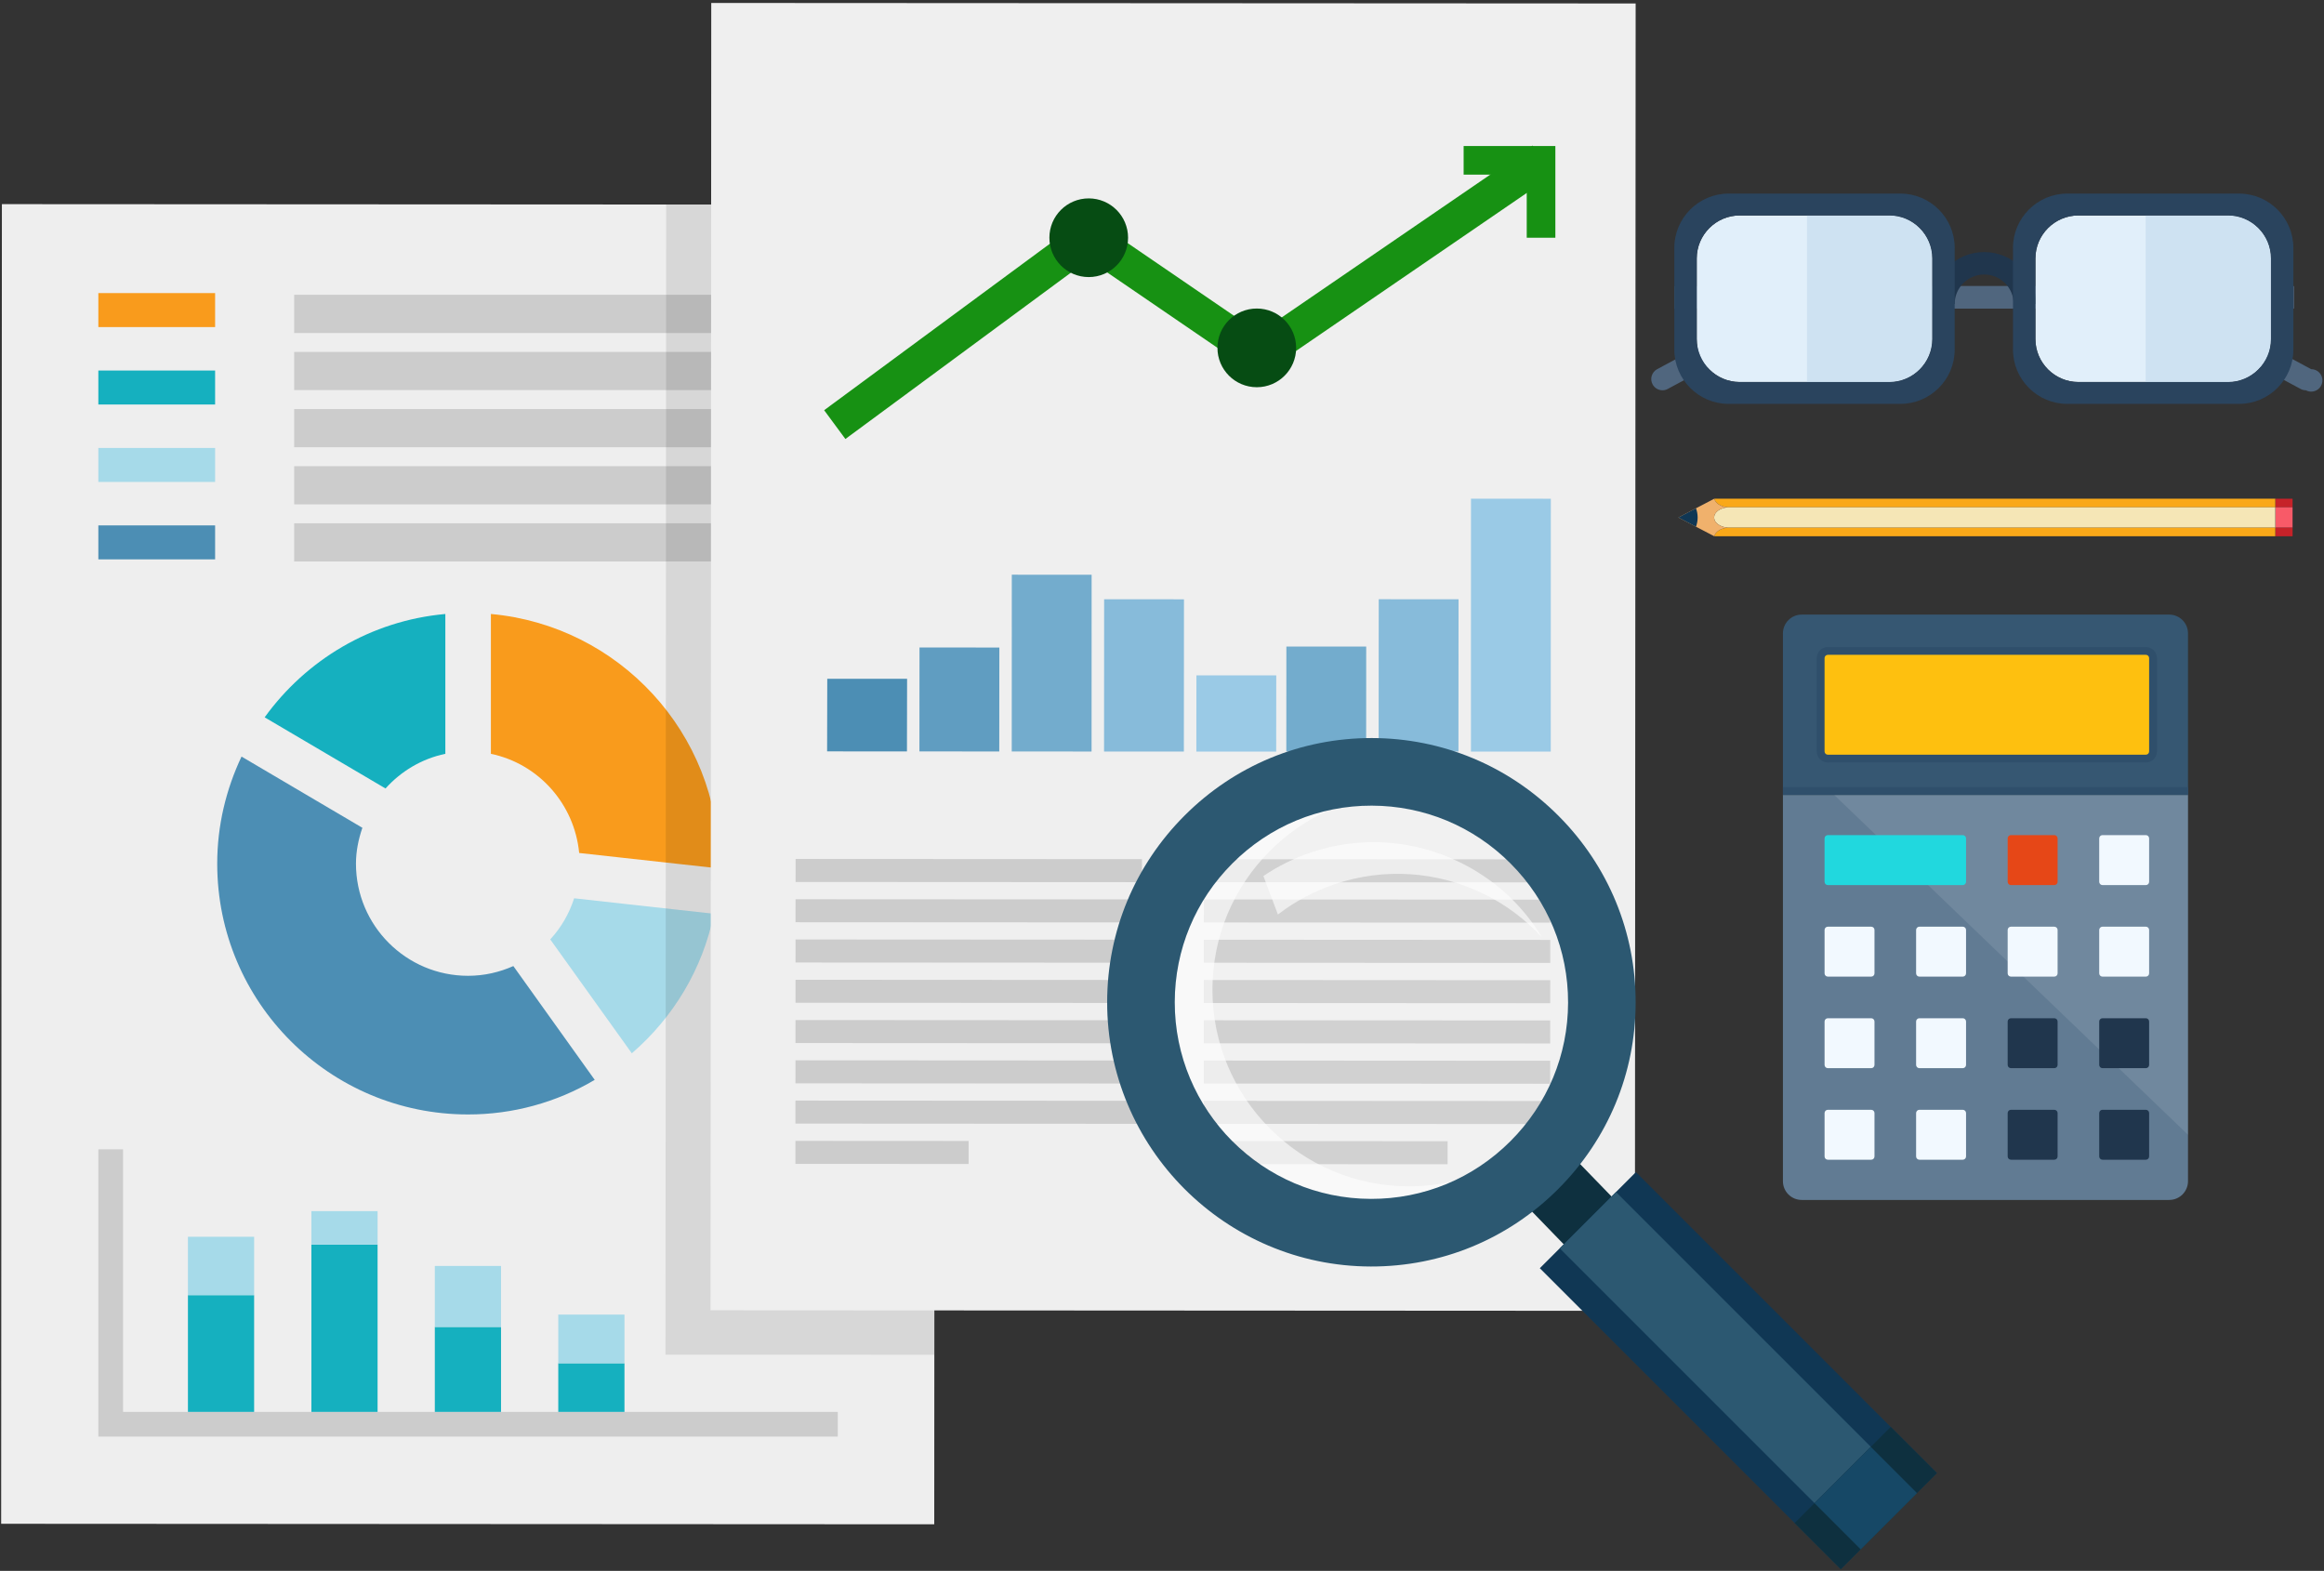 <?xml version="1.0" encoding="UTF-8"?>
<svg width="611px" height="413px" viewBox="0 0 611 413" version="1.1" xmlns="http://www.w3.org/2000/svg" xmlns:xlink="http://www.w3.org/1999/xlink">
    <rect x="0" y="0" width="611" height="413" fill="#333333" stroke="none"/>
    <!-- Generator: Sketch 51.3 (57544) - http://www.bohemiancoding.com/sketch -->
    <title>investments</title>
    <desc>Created with Sketch.</desc>
    <defs></defs>
    <g id="Page-1" stroke="none" stroke-width="1" fill="none" fill-rule="evenodd">
        <g id="investments">
            <path d="M598.21,131.119 L450.702,131.12 C450.981,132.3 452.411,133.226 454.203,133.373 L598.208,133.373 L598.21,131.119 Z" id="Shape" fill="#F9A818" fill-rule="nonzero"></path>
            <path d="M598.208,138.735 L598.208,133.373 L454.204,133.373 L454.207,133.374 C454.191,133.375 454.178,133.378 454.162,133.38 L454.212,133.382 C452.206,133.546 450.652,134.677 450.65,136.053 C450.654,137.429 452.208,138.56 454.212,138.723 L454.162,138.725 C454.178,138.726 454.191,138.731 454.207,138.732 L454.205,138.733 L598.208,138.733 L598.208,138.735 Z" id="Shape" fill="#F5E6B6" fill-rule="nonzero"></path>
            <path d="M454.205,138.735 C452.411,138.881 450.981,139.808 450.702,140.988 L598.209,140.988 L598.209,138.735 L454.205,138.735 Z" id="Shape" fill="#F9A818" fill-rule="nonzero"></path>
            <path d="M450.702,140.993 C450.976,139.811 452.407,138.882 454.205,138.735 L454.207,138.734 C454.191,138.733 454.178,138.728 454.162,138.727 L454.212,138.725 C452.207,138.562 450.653,137.431 450.65,136.055 C450.653,134.68 452.207,133.548 454.212,133.384 L454.162,133.382 C454.178,133.38 454.191,133.377 454.207,133.376 L454.204,133.375 C452.407,133.228 450.977,132.3 450.702,131.116 L441.253,136.056 L450.702,140.993 Z" id="Shape" fill="#F0B16C" fill-rule="nonzero"></path>
            <path d="M445.89,133.629 L441.252,136.054 L445.889,138.48 C446.172,137.698 446.328,136.89 446.327,136.054 C446.325,135.226 446.177,134.405 445.89,133.629 Z" id="Shape" fill="#103754" fill-rule="nonzero"></path>
            <polygon id="Shape" fill="#C62229" fill-rule="nonzero" points="598.265 131.119 602.738 131.119 602.738 133.373 598.265 133.373"></polygon>
            <polygon id="Shape" fill="#F85A68" fill-rule="nonzero" points="598.265 133.373 602.736 133.373 602.736 138.735 598.265 138.735"></polygon>
            <polygon id="Shape" fill="#C62229" fill-rule="nonzero" points="598.265 138.735 602.738 138.735 602.738 140.988 598.265 140.988"></polygon>
            <g id="Group" transform="translate(434, 50)" fill-rule="nonzero">
                <g transform="translate(0, 25)" fill="#50667E" id="Shape">
                    <path d="M172.233,27.609 C171.761,27.609 171.279,27.498 170.84,27.251 L146.091,13.953 C141.327,11.393 136.266,9.431 131.021,8.111 C125.776,6.786 120.387,6.117 114.978,6.119 L6.192,6.119 L6.192,0.22 L114.978,0.22 C120.868,0.22 126.748,0.955 132.462,2.389 C138.176,3.831 143.69,5.972 148.88,8.764 L173.63,22.062 C174.861,22.059 175.965,22.822 176.398,23.974 C176.832,25.126 176.504,26.427 175.577,27.236 C174.649,28.046 173.316,28.194 172.233,27.609 Z"></path>
                    <path d="M3.079,27.609 C3.55,27.609 4.03,27.498 4.475,27.251 L29.22,13.953 C33.983,11.393 39.043,9.431 44.286,8.111 C49.531,6.787 54.92,6.117 60.33,6.119 L169.12,6.119 L169.12,0.22 L60.33,0.22 C54.438,0.22 48.558,0.955 42.849,2.389 C37.133,3.831 31.617,5.972 26.426,8.764 L1.679,22.062 C0.991,22.432 0.477,23.06 0.252,23.808 C0.027,24.557 0.108,25.364 0.478,26.052 C0.993,27.01 1.992,27.607 3.079,27.609 Z"></path>
                </g>
                <path d="M79.904,29.916 C79.904,25.642 83.382,22.171 87.653,22.171 C91.93,22.171 95.408,25.642 95.408,29.916 L101.302,29.916 C101.302,22.38 95.197,16.271 87.654,16.271 C80.119,16.271 74.01,22.38 74.01,29.916 L79.904,29.916 Z" id="Shape" fill="#20364D"></path>
                <path d="M74.009,39.146 C74.009,45.357 68.927,50.439 62.716,50.439 L23.378,50.439 C17.167,50.439 12.086,45.357 12.086,39.146 L12.086,17.939 C12.086,11.728 17.167,6.645 23.378,6.645 L62.716,6.645 C68.927,6.645 74.009,11.728 74.009,17.939 L74.009,39.146 Z" id="Shape" fill="#E1EFFA"></path>
                <path d="M62.716,6.645 L41.073,6.645 L41.073,50.439 L62.716,50.439 C68.927,50.439 74.009,45.357 74.009,39.146 L74.009,17.939 C74.009,11.728 68.927,6.645 62.716,6.645 Z" id="Shape" fill="#CEE2F2"></path>
                <path d="M163.051,39.146 C163.051,45.357 157.968,50.439 151.757,50.439 L112.419,50.439 C106.208,50.439 101.127,45.357 101.127,39.146 L101.127,17.939 C101.127,11.728 106.208,6.645 112.419,6.645 L151.757,6.645 C157.968,6.645 163.051,11.728 163.051,17.939 L163.051,39.146 Z" id="Shape" fill="#E1EFFA"></path>
                <path d="M151.757,6.645 L130.115,6.645 L130.115,50.439 L151.757,50.439 C157.968,50.439 163.051,45.357 163.051,39.146 L163.051,17.939 C163.051,11.728 157.968,6.645 151.757,6.645 Z" id="Shape" fill="#CEE2F2"></path>
                <path d="M65.645,0.897 L20.45,0.897 C12.607,0.897 6.192,7.314 6.192,15.154 L6.192,41.929 C6.192,49.771 12.607,56.187 20.45,56.187 L65.645,56.187 C73.488,56.187 79.904,49.771 79.904,41.929 L79.904,15.154 C79.904,7.313 73.488,0.897 65.645,0.897 Z M74.009,39.146 C74.009,45.357 68.927,50.439 62.716,50.439 L23.378,50.439 C17.167,50.439 12.086,45.357 12.086,39.146 L12.086,17.939 C12.086,11.728 17.167,6.645 23.378,6.645 L62.716,6.645 C68.927,6.645 74.009,11.728 74.009,17.939 L74.009,39.146 Z M154.687,0.897 L109.492,0.897 C101.649,0.897 95.233,7.314 95.233,15.154 L95.233,41.929 C95.233,49.771 101.649,56.187 109.492,56.187 L154.687,56.187 C162.53,56.187 168.945,49.771 168.945,41.929 L168.945,15.154 C168.945,7.313 162.53,0.897 154.687,0.897 Z M163.051,39.146 C163.051,45.357 157.968,50.439 151.757,50.439 L112.419,50.439 C106.208,50.439 101.127,45.357 101.127,39.146 L101.127,17.939 C101.127,11.728 106.208,6.645 112.419,6.645 L151.757,6.645 C157.968,6.645 163.051,11.728 163.051,17.939 L163.051,39.146 Z" id="Shape" fill="#2A445E"></path>
            </g>
            <g id="Group">
                <polygon id="Shape" fill="#EEEEEE" points="0.498 53.673 245.815 53.808 245.621 400.759 0.304 400.622"></polygon>
                <path d="M150.951,236.172 C149.632,240.247 147.509,243.912 144.662,246.979 L166.112,276.926 C176.953,267.582 184.741,254.817 187.691,240.247 L150.951,236.172 Z" id="Shape" fill="#A6DAE9" fill-rule="nonzero"></path>
                <path d="M129.061,198.189 C141.559,200.793 151.027,211.334 152.27,224.259 L188.958,228.306 C188.958,227.893 189.01,227.494 189.01,227.067 C189.01,192.682 162.67,164.465 129.061,161.424 L129.061,198.189 Z" id="Shape" fill="#F99B1C" fill-rule="nonzero"></path>
                <path d="M101.353,207.298 C105.438,202.773 110.844,199.485 117.084,198.19 L117.084,161.425 C97.495,163.185 80.474,173.508 69.58,188.595 L101.353,207.298 Z" id="Shape" fill="#15B0BF" fill-rule="nonzero"></path>
                <path d="M134.961,253.989 C131.313,255.619 127.302,256.551 123.058,256.551 C106.783,256.551 93.587,243.341 93.587,227.067 C93.587,223.742 94.26,220.609 95.273,217.635 L63.499,198.914 C59.464,207.464 57.108,216.976 57.108,227.066 C57.108,263.494 86.628,293.004 123.059,293.004 C134.774,293.016 146.276,289.874 156.358,283.909 L134.961,253.989 Z" id="Shape" fill="#4C8EB4" fill-rule="nonzero"></path>
                <g transform="translate(25, 77)" fill-rule="nonzero" id="Shape">
                    <polygon fill="#F99B1C" points="0.857 0.057 31.556 0.057 31.556 8.991 0.857 8.991"></polygon>
                    <polygon fill="#15B0BF" points="0.857 20.416 31.556 20.416 31.556 29.349 0.857 29.349"></polygon>
                    <polygon fill="#A6DAE9" points="0.857 40.774 31.556 40.774 31.556 49.706 0.857 49.706"></polygon>
                    <polygon fill="#4C8EB4" points="0.857 61.134 31.556 61.134 31.556 70.066 0.857 70.066"></polygon>
                    <path d="M52.341,0.502 L195.26,0.502 L195.26,10.554 L52.341,10.554 L52.341,0.502 Z M52.341,30.542 L195.26,30.542 L195.26,40.585 L52.341,40.585 L52.341,30.542 Z M52.341,60.582 L195.26,60.582 L195.26,70.619 L52.341,70.619 L52.341,60.582 Z M52.341,45.563 L195.26,45.563 L195.26,55.598 L52.341,55.598 L52.341,45.563 Z M52.341,15.528 L195.26,15.528 L195.26,25.563 L52.341,25.563 L52.341,15.528 Z" fill="#CCCCCC"></path>
                </g>
                <g transform="translate(25, 302)" fill-rule="nonzero" id="Shape">
                    <path d="M0.86,0.177 L7.356,0.177 L7.356,69.202 L0.86,69.202 L0.86,0.177 Z M0.857,69.202 L195.26,69.202 L195.26,75.698 L0.857,75.698 L0.857,69.202 Z" fill="#CCCCCC"></path>
                    <polygon fill="#15B0BF" points="24.41 38.508 41.813 38.508 41.813 69.202 24.41 69.202"></polygon>
                    <polygon fill="#A6DAE9" points="24.41 23.163 41.813 23.163 41.813 38.508 24.41 38.508"></polygon>
                    <polygon fill="#15B0BF" points="56.864 25.217 74.269 25.217 74.269 69.202 56.864 69.202"></polygon>
                    <polygon fill="#A6DAE9" points="56.864 16.42 74.269 16.42 74.269 25.217 56.864 25.217"></polygon>
                    <g transform="translate(89, 30)">
                        <polygon fill="#15B0BF" points="0.319 16.869 17.723 16.869 17.723 39.202 0.319 39.202"></polygon>
                        <polygon fill="#A6DAE9" points="0.319 0.835 17.723 0.835 17.723 16.869 0.319 16.869"></polygon>
                    </g>
                    <g transform="translate(121, 43)">
                        <polygon fill="#15B0BF" points="0.774 13.412 18.178 13.412 18.178 26.202 0.774 26.202"></polygon>
                        <polygon fill="#A6DAE9" points="0.774 0.624 18.178 0.624 18.178 13.412 0.774 13.412"></polygon>
                    </g>
                </g>
                <polygon id="Shape" fill="#000000" fill-rule="nonzero" opacity="0.1" points="245.642 356.19 174.964 356.149 175.139 53.767 245.817 53.807"></polygon>
                <g transform="translate(186, 0)">
                    <polygon id="Shape" fill="#EFEFEF" points="0.995 0.778 244.026 0.913 243.834 344.63 0.803 344.493"></polygon>
                    <g transform="translate(31, 131)" fill-rule="nonzero" id="Shape">
                        <polygon fill="#4C8EB4" points="0.494 47.453 21.482 47.465 21.447 66.559 0.455 66.546"></polygon>
                        <polygon fill="#609DC1" points="24.747 39.234 45.739 39.244 45.715 66.57 24.725 66.559"></polygon>
                        <polygon fill="#73ACCD" points="49.011 20.096 70 20.105 69.983 66.584 48.995 66.572"></polygon>
                        <polygon fill="#87BBDA" points="94.251 66.597 73.262 66.584 73.287 26.553 94.277 26.566"></polygon>
                        <polygon fill="#9ACAE6" points="97.548 46.562 118.538 46.573 118.521 66.611 97.534 66.6"></polygon>
                        <polygon fill="#73ACCD" points="142.173 66.584 121.185 66.573 121.201 38.981 142.189 38.992"></polygon>
                        <polygon fill="#87BBDA" points="166.44 66.597 145.453 66.583 145.479 26.546 166.466 26.56"></polygon>
                        <polygon fill="#9ACAE6" points="169.736 0.112 190.727 0.122 190.711 66.611 169.723 66.6"></polygon>
                    </g>
                    <path d="M114.226,231.93 L23.165,231.88 L23.168,225.83 L114.229,225.88 L114.226,231.93 Z M114.22,242.518 L23.155,242.469 L23.158,236.419 L114.223,236.467 L114.22,242.518 Z M114.213,253.107 L23.151,253.056 L23.154,247.006 L114.216,247.056 L114.213,253.107 Z M114.208,263.693 L23.146,263.643 L23.15,257.593 L114.212,257.644 L114.208,263.693 Z M114.201,274.283 L23.139,274.233 L23.143,268.182 L114.205,268.232 L114.201,274.283 Z M114.196,284.872 L23.132,284.822 L23.136,278.769 L114.2,278.82 L114.196,284.872 Z M114.19,295.463 L23.125,295.413 L23.128,289.358 L114.194,289.408 L114.19,295.463 Z M68.655,306.023 L23.123,305.998 L23.126,299.947 L68.658,299.972 L68.655,306.023 Z M221.585,231.99 L130.522,231.941 L130.525,225.891 L221.588,225.939 L221.585,231.99 Z M221.579,242.578 L130.514,242.528 L130.517,236.478 L221.582,236.528 L221.579,242.578 Z M221.573,253.167 L130.51,253.119 L130.513,247.066 L221.576,247.114 L221.573,253.167 Z M221.568,263.753 L130.505,263.702 L130.509,257.654 L221.572,257.704 L221.568,263.753 Z M221.56,274.343 L130.5,274.291 L130.503,268.242 L221.564,268.294 L221.56,274.343 Z M221.555,284.932 L130.492,284.882 L130.495,278.832 L221.558,278.882 L221.555,284.932 Z M221.55,295.52 L130.484,295.472 L130.487,289.419 L221.552,289.468 L221.55,295.52 Z M194.579,306.093 L130.481,306.058 L130.484,300.008 L194.582,300.043 L194.579,306.093 Z" id="Shape" fill="#CCCCCC"></path>
                    <polygon id="Shape" fill="#179113" fill-rule="nonzero" points="36.261 115.417 30.676 107.849 99.977 56.737 145.02 87.53 216.952 38.273 222.261 46.031 145.022 98.923 100.184 68.27"></polygon>
                    <polygon id="Shape" fill="#179113" fill-rule="nonzero" points="222.918 62.503 215.393 62.503 215.393 45.913 198.803 45.913 198.803 38.391 222.918 38.391"></polygon>
                    <circle id="Oval" fill="#064C13" fill-rule="nonzero" cx="144.423" cy="91.461" r="10.344"></circle>
                    <circle id="Oval" fill="#064C13" fill-rule="nonzero" cx="100.236" cy="62.503" r="10.343"></circle>
                </g>
            </g>
            <g id="Group" transform="translate(291, 194)" fill-rule="nonzero">
                <path d="M33.018,32.978 C23.267,42.729 17.883,55.679 17.852,69.429 C17.798,97.931 40.942,121.16 69.448,121.204 C83.276,121.231 96.287,115.847 106.109,106.032 C115.856,96.285 121.237,83.351 121.261,69.61 C121.287,55.821 115.919,42.838 106.156,33.043 C96.395,23.244 83.427,17.841 69.636,17.813 C55.831,17.791 42.824,23.177 33.018,32.978 Z" id="Shape" fill="#FFFFFF" opacity="0.1"></path>
                <path d="M33.018,32.978 C41.777,24.223 53.092,18.996 65.25,17.994 C62.875,18.192 60.533,18.554 58.234,19.068 C52.529,21.648 47.34,25.243 42.919,29.677 C33.169,39.427 27.789,52.371 27.763,66.126 C27.708,94.628 50.856,117.854 79.359,117.912 C83.197,117.914 87.024,117.493 90.769,116.655 C95.016,114.733 98.984,112.247 102.566,109.263 C93.257,117.019 81.672,121.227 69.449,121.203 C40.943,121.159 17.799,97.93 17.853,69.428 C17.883,55.679 23.267,42.729 33.018,32.978 Z" id="Shape" fill="#FFFFFF" opacity="0.6"></path>
                <path d="M65.34,17.985 C65.746,17.953 66.154,17.925 66.564,17.901 C66.155,17.927 65.748,17.952 65.34,17.985 Z" id="Shape" fill="#A6DAE9"></path>
                <path d="M133.171,133.671 C129.701,137.138 124.073,137.121 120.609,133.647 L109.537,122.216 C106.081,118.739 106.085,113.126 109.545,109.666 L109.572,109.65 C111.241,107.986 113.503,107.055 115.859,107.06 C118.215,107.065 120.473,108.007 122.134,109.678 L133.205,121.105 C136.661,124.575 136.657,130.192 133.192,133.655 C133.193,133.655 133.175,133.666 133.171,133.671 Z" id="Shape" fill="#0E303F"></path>
                <path d="M0.083,69.396 C0.011,107.692 31.12,138.913 69.42,138.981 C88.005,139.012 105.503,131.778 118.674,118.603 L118.674,118.597 C131.773,105.504 138.996,88.114 139.027,69.639 C139.064,51.109 131.857,33.654 118.746,20.496 C105.634,7.341 88.202,0.074 69.676,0.042 C51.097,0.016 33.618,7.242 20.449,20.408 C7.348,33.513 0.111,50.913 0.083,69.396 Z M17.853,69.429 C17.883,55.679 23.268,42.729 33.019,32.978 C42.825,23.177 55.831,17.791 69.638,17.813 C83.429,17.841 96.397,23.245 106.158,33.043 C115.922,42.838 121.29,55.821 121.263,69.61 C121.239,83.351 115.858,96.285 106.111,106.032 C96.289,115.846 83.278,121.231 69.45,121.204 C40.943,121.16 17.799,97.931 17.853,69.429 Z" id="Shape" fill="#2C5871"></path>
                <polygon id="Shape" fill="#103754" points="218.22 193.288 192.955 218.554 113.828 139.427 139.094 114.161"></polygon>
                <polygon id="Shape" fill="#2C5871" points="212.986 198.522 198.188 213.319 119.061 134.192 133.858 119.394"></polygon>
                <polygon id="Shape" fill="#0E303F" points="218.221 193.287 192.954 218.555 180.818 206.419 206.085 181.151"></polygon>
                <polygon id="Shape" fill="#164866" points="212.988 198.544 198.191 213.341 186.055 201.205 200.852 186.408"></polygon>
                <path d="M93.01,32.802 C80.646,26.696 66.653,25.752 53.62,30.136 C49.205,31.624 45.013,33.703 41.157,36.318 L44.975,46.441 C49.484,42.973 54.536,40.277 59.927,38.462 C72.962,34.072 86.948,35.014 99.313,41.119 C105.017,43.934 110.125,47.843 114.336,52.345 C109.296,44.004 101.985,37.236 93.01,32.802 Z" id="Shape" fill="#FFFFFF" opacity="0.6"></path>
            </g>
            <g id="Group" transform="translate(468, 161)" fill-rule="nonzero">
                <path d="M107.245,47.988 L0.746,47.988 L0.746,149.55 C0.744,150.86 1.266,152.116 2.196,153.038 C3.12,153.963 4.374,154.481 5.681,154.48 L102.312,154.48 C103.62,154.481 104.874,153.961 105.799,153.037 C106.724,152.112 107.244,150.858 107.244,149.55 L107.245,47.988 Z" id="Shape" fill="#617B93"></path>
                <polygon id="Shape" fill="#FFFFFF" opacity="0.1" points="14.218 47.988 107.245 47.988 107.245 137.342"></polygon>
                <path d="M48.892,70.837 C48.89,71.313 48.506,71.699 48.03,71.702 L12.553,71.702 C12.077,71.7 11.692,71.313 11.693,70.837 L11.693,59.421 C11.693,58.952 12.079,58.562 12.553,58.562 L48.03,58.562 C48.502,58.562 48.892,58.953 48.892,59.421 L48.892,70.837 Z" id="Shape" fill="#21D8DE"></path>
                <path d="M72.961,70.837 C72.961,71.313 72.571,71.702 72.096,71.702 L60.693,71.702 C60.217,71.699 59.834,71.313 59.833,70.837 L59.833,59.421 C59.833,58.952 60.221,58.562 60.693,58.562 L72.096,58.562 C72.572,58.562 72.961,58.953 72.961,59.421 L72.961,70.837 Z" id="Shape" fill="#E64717"></path>
                <path d="M97.024,70.837 C97.025,71.312 96.642,71.699 96.167,71.702 L84.759,71.702 C84.284,71.698 83.902,71.312 83.903,70.837 L83.903,59.421 C83.903,58.952 84.289,58.562 84.759,58.562 L96.167,58.562 C96.64,58.562 97.024,58.953 97.024,59.421 L97.024,70.837 Z M24.819,94.912 C24.819,95.382 24.437,95.766 23.963,95.766 L12.554,95.766 C12.081,95.767 11.697,95.385 11.694,94.912 L11.694,83.497 C11.695,83.022 12.079,82.638 12.554,82.638 L23.963,82.638 C24.438,82.638 24.819,83.022 24.819,83.497 L24.819,94.912 Z M48.892,94.912 C48.892,95.382 48.501,95.766 48.03,95.766 L36.623,95.766 C36.15,95.767 35.764,95.385 35.761,94.912 L35.761,83.497 C35.761,83.269 35.852,83.05 36.014,82.889 C36.176,82.728 36.395,82.637 36.623,82.638 L48.03,82.638 C48.502,82.638 48.892,83.022 48.892,83.497 L48.892,94.912 Z M72.961,94.912 C72.961,95.382 72.571,95.766 72.096,95.766 L60.693,95.766 C60.22,95.766 59.836,95.385 59.833,94.912 L59.833,83.497 C59.834,83.022 60.218,82.638 60.693,82.638 L72.096,82.638 C72.572,82.638 72.961,83.022 72.961,83.497 L72.961,94.912 Z M97.024,94.912 C97.024,95.382 96.639,95.766 96.167,95.766 L84.759,95.766 C84.287,95.765 83.905,95.384 83.903,94.912 L83.903,83.497 C83.903,83.021 84.289,82.638 84.759,82.638 L96.167,82.638 C96.64,82.638 97.024,83.022 97.024,83.497 L97.024,94.912 Z M24.819,118.977 C24.819,119.452 24.437,119.837 23.963,119.837 L12.554,119.837 C12.079,119.837 11.694,119.452 11.694,118.977 L11.694,107.567 C11.695,107.092 12.079,106.708 12.554,106.708 L23.963,106.708 C24.438,106.708 24.819,107.093 24.819,107.567 L24.819,118.977 Z M48.892,118.977 C48.892,119.452 48.501,119.837 48.03,119.837 L36.623,119.837 C36.148,119.837 35.762,119.452 35.761,118.977 L35.761,107.567 C35.761,107.339 35.852,107.12 36.014,106.959 C36.176,106.798 36.395,106.707 36.623,106.708 L48.03,106.708 C48.502,106.708 48.892,107.093 48.892,107.567 L48.892,118.977 Z" id="Shape" fill="#F2F9FF"></path>
                <path d="M72.961,118.977 C72.961,119.452 72.571,119.837 72.096,119.837 L60.693,119.837 C60.218,119.836 59.834,119.452 59.833,118.977 L59.833,107.567 C59.833,107.092 60.221,106.708 60.693,106.708 L72.096,106.708 C72.572,106.708 72.961,107.093 72.961,107.567 L72.961,118.977 Z" id="Shape" fill="#20364D"></path>
                <path d="M24.819,143.046 C24.819,143.522 24.437,143.906 23.963,143.906 L12.554,143.906 C12.079,143.906 11.694,143.521 11.694,143.046 L11.694,131.642 C11.694,131.167 12.08,130.777 12.554,130.777 L23.963,130.777 C24.438,130.777 24.819,131.168 24.819,131.642 L24.819,143.046 Z M48.892,143.046 C48.892,143.522 48.501,143.906 48.03,143.906 L36.623,143.906 C36.395,143.906 36.176,143.816 36.014,143.655 C35.852,143.493 35.761,143.274 35.761,143.046 L35.761,131.642 C35.761,131.167 36.148,130.777 36.623,130.777 L48.03,130.777 C48.502,130.777 48.892,131.168 48.892,131.642 L48.892,143.046 Z" id="Shape" fill="#F2F9FF"></path>
                <path d="M72.961,143.046 C72.961,143.522 72.571,143.906 72.096,143.906 L60.693,143.906 C60.218,143.905 59.834,143.521 59.833,143.046 L59.833,131.642 C59.833,131.167 60.221,130.777 60.693,130.777 L72.096,130.777 C72.572,130.777 72.961,131.168 72.961,131.642 L72.961,143.046 Z M97.024,143.046 C97.024,143.522 96.639,143.906 96.167,143.906 L84.759,143.906 C84.286,143.904 83.903,143.519 83.903,143.046 L83.903,131.642 C83.903,131.167 84.289,130.777 84.759,130.777 L96.167,130.777 C96.64,130.777 97.024,131.168 97.024,131.642 L97.024,143.046 Z M97.024,118.977 C97.024,119.451 96.641,119.835 96.167,119.837 L84.759,119.837 C84.286,119.835 83.903,119.45 83.903,118.977 L83.903,107.567 C83.903,107.092 84.289,106.708 84.759,106.708 L96.167,106.708 C96.64,106.708 97.024,107.093 97.024,107.567 L97.024,118.977 Z" id="Shape" fill="#20364D"></path>
                <path d="M107.245,5.521 C107.244,2.797 105.037,0.588 102.313,0.585 L5.682,0.585 C4.374,0.582 3.119,1.103 2.197,2.03 C1.266,2.953 0.744,4.21 0.747,5.521 L0.747,47.988 L107.246,47.988 L107.246,5.521 L107.245,5.521 Z" id="Shape" fill="#365772"></path>
                <path d="M12.553,39.469 C11.778,39.469 11.043,39.168 10.494,38.616 C9.946,38.072 9.638,37.331 9.64,36.559 L9.64,12.021 C9.64,11.245 9.945,10.512 10.494,9.965 C11.04,9.418 11.78,9.111 12.553,9.111 L96.166,9.111 C96.949,9.111 97.686,9.418 98.232,9.971 C98.774,10.512 99.08,11.245 99.08,12.021 L99.08,36.559 C99.081,37.331 98.774,38.071 98.227,38.616 C97.681,39.165 96.939,39.472 96.165,39.469 L12.553,39.469 Z" id="Shape" fill="#2F4F6B"></path>
                <path d="M12.553,11.162 C12.325,11.161 12.106,11.252 11.944,11.413 C11.783,11.575 11.692,11.794 11.693,12.022 L11.693,36.56 C11.695,37.034 12.079,37.418 12.553,37.42 L96.166,37.42 C96.395,37.42 96.614,37.329 96.775,37.167 C96.933,37.004 97.022,36.787 97.023,36.56 L97.023,12.022 C97.023,11.795 96.934,11.577 96.775,11.414 C96.613,11.253 96.394,11.162 96.166,11.162 L12.553,11.162 Z" id="Shape" fill="#FEC00F"></path>
                <polygon id="Shape" fill="#2F4F6B" points="0.746 45.938 107.245 45.938 107.245 47.989 0.746 47.989"></polygon>
            </g>
        </g>
    </g>
</svg>
